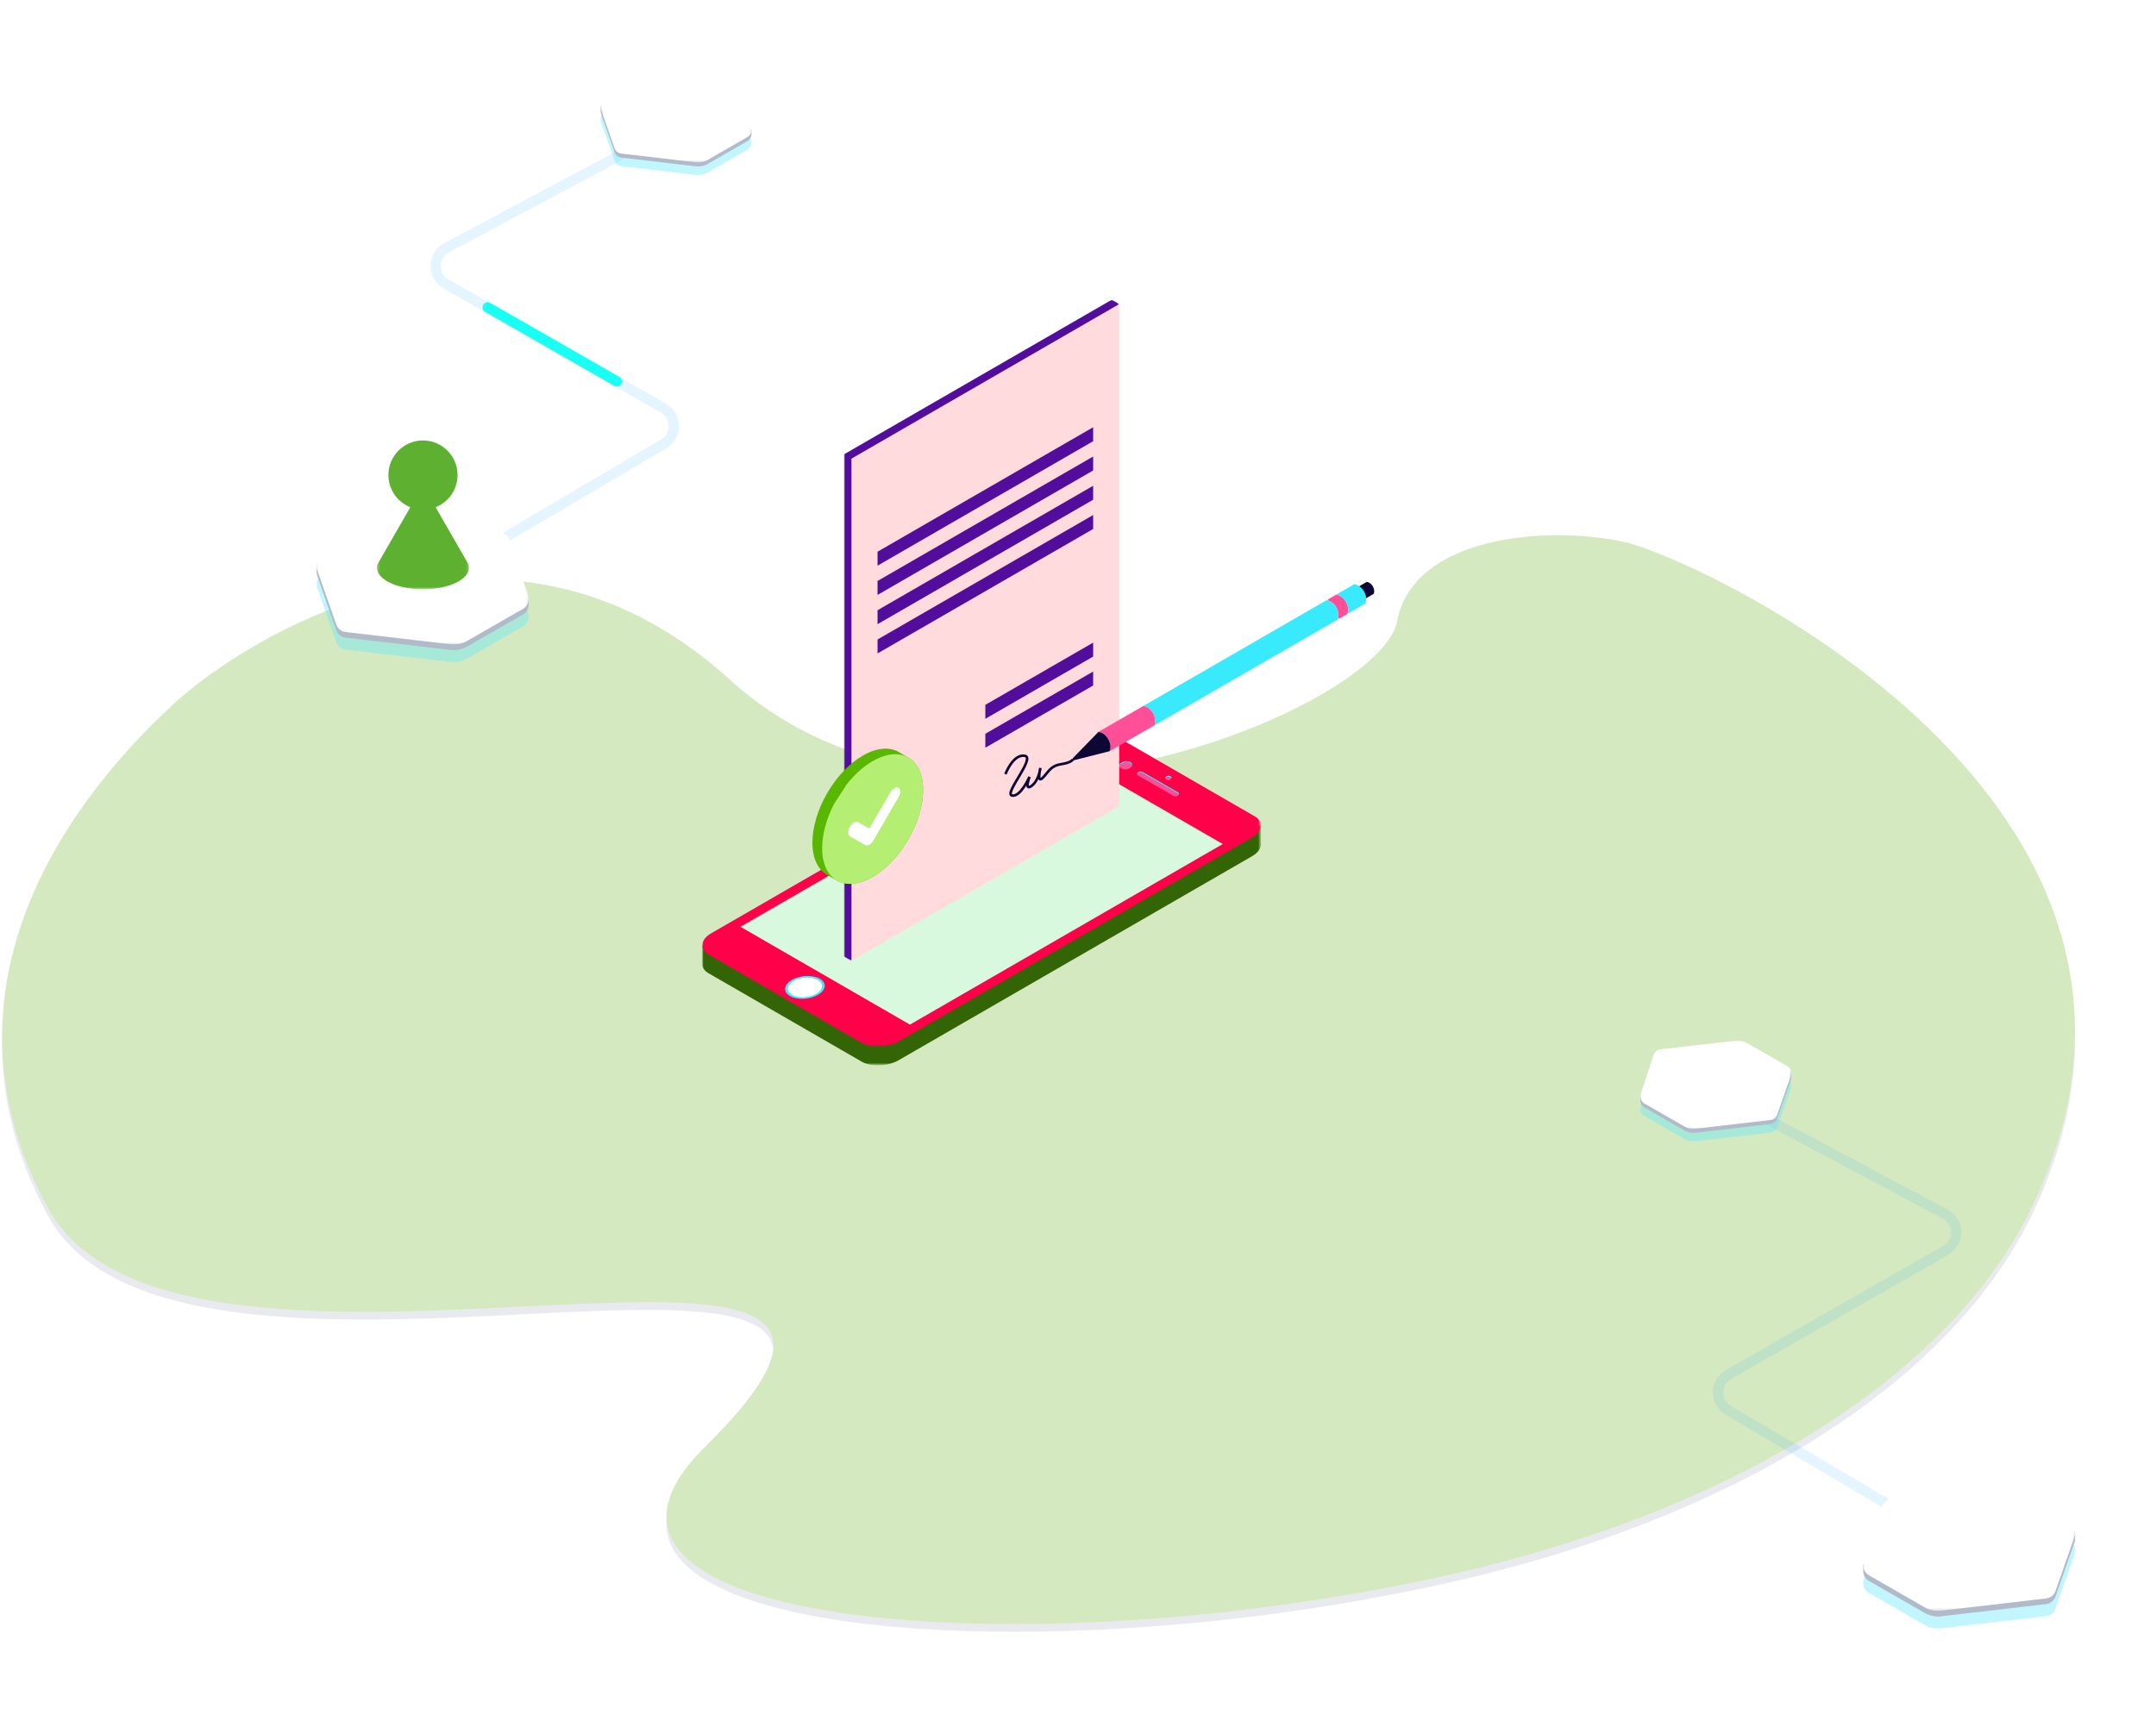 <?xml version="1.0" encoding="utf-8"?>
<!-- Generator: Adobe Illustrator 15.0.0, SVG Export Plug-In . SVG Version: 6.00 Build 0)  -->
<!DOCTYPE svg PUBLIC "-//W3C//DTD SVG 1.1//EN" "http://www.w3.org/Graphics/SVG/1.1/DTD/svg11.dtd">
<svg version="1.1" id="Layer_1" xmlns="http://www.w3.org/2000/svg" xmlns:xlink="http://www.w3.org/1999/xlink" x="0px" y="0px"
	 width="832px" height="662px" viewBox="0 0 832 662" enable-background="new 0 0 832 662" xml:space="preserve">
<filter  id="filter-6" y="-94.1%" x="-55.0%" width="210.0%" height="288.1%" filterUnits="objectBoundingBox">
	<feGaussianBlur  in="SourceGraphic" stdDeviation="15"></feGaussianBlur>
</filter>
<filter  id="filter-3" y="-132.2%" x="-77.2%" width="254.5%" height="364.4%" filterUnits="objectBoundingBox">
	<feGaussianBlur  in="SourceGraphic" stdDeviation="15"></feGaussianBlur>
</filter>
<filter  id="filter-16" y="-94.1%" x="-55.0%" width="210.0%" height="288.1%" filterUnits="objectBoundingBox">
	<feGaussianBlur  in="SourceGraphic" stdDeviation="15"></feGaussianBlur>
</filter>
<filter  id="filter-13" y="-132.2%" x="-77.2%" width="254.5%" height="364.4%" filterUnits="objectBoundingBox">
	<feGaussianBlur  in="SourceGraphic" stdDeviation="15"></feGaussianBlur>
</filter>
<title>Group 5</title>
<desc>Created with Sketch.</desc>
<g id="Page-1_3_">
	<g id="Group-5" transform="translate(0, 28)">
		<g id="Group" transform="translate(0, 178)" opacity="0.3">
			<path id="Path-2" fill="#B1BAC9" d="M18.539,263.289c51.793,94.914,372.771-25.244,253.637,92.023
				c-70.938,69.827,124.098,86.229,287.266,49.488c110.861-24.962,193.34-77.311,224.492-141.514
				C859.827,106.873,655.563,12.465,626.606,6.129s-81.246-2.604-87.473,30.73c-6.229,33.335-168.961,102.906-257.473,22.485
				c-88.514-80.423-188.646-14.424-213.953,8.71C42.398,91.186-33.254,168.375,18.539,263.289z"/>
			<path id="Path-2_1_" fill="#72B62B" d="M18.539,260.289c51.793,94.914,372.771-25.244,253.637,92.023
				c-70.938,69.827,124.098,86.229,287.266,49.488c110.861-24.962,193.34-77.311,224.492-141.514
				C859.827,103.873,655.563,9.465,626.606,3.129s-81.246-2.604-87.473,30.73c-6.229,33.335-168.961,102.906-257.473,22.485
				c-88.514-80.423-188.646-14.424-213.953,8.71C42.398,88.186-33.254,165.375,18.539,260.289z"/>
		</g>
		
			<g transform="translate(206, 114.5) scale(-1, 1) translate(-206, -114.5) translate(122, 0)">
			<linearGradient id="Path-5_2_" gradientUnits="userSpaceOnUse" x1="179.584" y1="699.366" x2="180.537" y2="698.633">
				<stop  offset="0" style="stop-color:#19FFF3"/>
				<stop  offset="1" style="stop-color:#00A4FF"/>
				<stop  offset="1" style="stop-color:#00A4FF"/>
			</linearGradient>
			
				<path id="Path-5" opacity="0.1" fill="none" stroke="url(#Path-5_2_)" stroke-width="4" stroke-linecap="round" stroke-linejoin="round" enable-background="new    " d="
				M50.738,31.929l66.905,35.673c3.897,2.079,5.374,6.925,3.296,10.821c-0.71,1.331-1.78,2.436-3.089,3.184l-83.816,47.915
				c-3.836,2.191-5.168,7.08-2.975,10.916c0.688,1.207,1.683,2.214,2.88,2.92l85.967,50.708"/>
			<linearGradient id="Path-7_2_" gradientUnits="userSpaceOnUse" x1="179.5" y1="699.5" x2="180.207" y2="700.207">
				<stop  offset="0" style="stop-color:#19FFF3"/>
				<stop  offset="1" style="stop-color:#FFFFFF;stop-opacity:0"/>
			</linearGradient>
			<path id="Path-7" fill="#E52A20" stroke="url(#Path-7_2_)" stroke-width="4" stroke-linecap="round" stroke-linejoin="round" d="
				M52.015,119.172l49.771-28.529"/>
			<g id="Item">
				<g id="Base" transform="translate(0, 0.17)">
					<g id="Fill-1" filter="url(#filter-3)">
						<path opacity="0.39" fill="#61E8FF" enable-background="new    " d="M5.14,10.813L0.157,25.921
							c-0.452,1.37,0.099,2.872,1.329,3.625l15.207,8.743c1.411,0.863,3.072,1.229,4.717,1.036l28.847-3.361
							c1.183-0.138,2.182-0.938,2.573-2.059l5.248-14.978c0.494-1.41-0.085-2.974-1.379-3.721L41.306,6.321
							c-1.373-0.792-2.967-1.123-4.54-0.942L7.738,8.701C6.534,8.839,5.521,9.663,5.14,10.813"/>
					</g>
					<path id="Fill-4" fill="#B1BAC9" d="M58.078,15.624l-5.249,14.979c-0.393,1.122-1.392,1.921-2.572,2.059l-28.848,3.362
						c-1.644,0.189-3.305-0.174-4.716-1.037L1.486,26.242c-0.835-0.51-1.354-1.364-1.464-2.288L0,21.611
						c0.083,0.974,0.612-1.426,1.486-0.891l15.207,8.74c1.411,0.863,3.072,1.229,4.716,1.037l28.848-3.359
						c1.183-0.14,2.182-0.938,2.572-2.061l5.249-12.542c0.049-0.14,0.107,0.411,0.175,1.652
						C58.213,14.926,58.155,15.404,58.078,15.624z"/>
					<g id="Group-3" transform="translate(0, 0.306)">
						<g id="Clip-2">
						</g>
						<defs>
							<filter id="Adobe_OpacityMaskFilter" filterUnits="userSpaceOnUse">
								<feColorMatrix  type="matrix" values="1 0 0 0 0  0 1 0 0 0  0 0 1 0 0  0 0 0 1 0"/>
							</filter>
						</defs>
						<mask maskUnits="userSpaceOnUse" id="mask-5">
							<g filter="url(#Adobe_OpacityMaskFilter)">
								<polygon id="path-4" fill="#FFFFFF" points="0,0.167 58.254,0.167 58.254,34.211 0,34.211 								"/>
							</g>
						</mask>
						<path id="Fill-1_1_" mask="url(#mask-5)" fill="#FFFFFF" d="M5.14,5.651L0.157,20.757c-0.452,1.37,0.099,2.872,1.329,3.625
							l15.207,8.743c1.411,0.863,3.072,1.229,4.717,1.037L50.257,30.8c1.183-0.138,2.182-0.937,2.573-2.059l5.248-14.979
							c0.494-1.41-0.085-2.972-1.379-3.719L41.306,1.157c-1.373-0.792-2.967-1.123-4.54-0.942L7.738,3.537
							C6.534,3.675,5.521,4.5,5.14,5.651"/>
					</g>
				</g>
			</g>
			<g id="Item_1_" transform="translate(86, 172)">
				<g id="Base_1_" transform="translate(0, 0.239)">
					<g id="Fill-1_2_" filter="url(#filter-6)">
						<path opacity="0.39" fill="#61E8FF" enable-background="new    " d="M7.222,15.193L0.22,36.42
							c-0.638,1.925,0.138,4.035,1.865,5.093l21.367,12.284c1.983,1.213,4.316,1.727,6.627,1.457l40.531-4.724
							c1.659-0.193,3.063-1.316,3.615-2.894l7.375-21.045c0.692-1.979-0.12-4.175-1.938-5.225L58.038,8.882
							c-1.929-1.114-4.165-1.578-6.379-1.325l-40.787,4.668C9.18,12.419,7.758,13.577,7.222,15.193"/>
					</g>
					<path id="Fill-4_1_" fill="#B1BAC9" d="M81.602,21.952l-7.374,21.045c-0.555,1.575-1.956,2.698-3.615,2.893l-40.532,4.725
						c-2.31,0.27-4.644-0.243-6.626-1.456L2.088,36.872c-1.173-0.718-1.901-1.917-2.057-3.216L0,30.365
						c0.116,1.365,0.859-2.003,2.088-1.252l21.367,12.282c1.982,1.215,4.316,1.728,6.626,1.456l40.532-4.723
						c1.659-0.194,3.063-1.317,3.615-2.893l7.374-17.622c0.067-0.196,0.149,0.576,0.246,2.32
						C81.793,20.973,81.711,21.644,81.602,21.952z"/>
					<g id="Group-3_1_" transform="translate(0, 0.43)">
						<g id="Clip-2_1_">
						</g>
						<defs>
							<filter id="Adobe_OpacityMaskFilter_1_" filterUnits="userSpaceOnUse">
								<feColorMatrix  type="matrix" values="1 0 0 0 0  0 1 0 0 0  0 0 1 0 0  0 0 0 1 0"/>
							</filter>
						</defs>
						<mask maskUnits="userSpaceOnUse" id="mask-8">
							<g filter="url(#Adobe_OpacityMaskFilter_1_)">
								<polygon id="path-7" fill="#FFFFFF" points="0,0.235 81.849,0.235 81.849,48.069 0,48.069 								"/>
							</g>
						</mask>
						<path id="Fill-1_3_" mask="url(#mask-8)" fill="#FFFFFF" d="M7.222,7.939L0.22,29.165c-0.638,1.928,0.138,4.035,1.865,5.096
							l21.367,12.282c1.983,1.213,4.316,1.728,6.627,1.457l40.531-4.724c1.659-0.193,3.063-1.316,3.615-2.893l7.375-21.047
							c0.692-1.979-0.12-4.175-1.938-5.225L58.038,1.627c-1.929-1.111-4.165-1.576-6.379-1.323L10.872,4.97
							C9.18,5.164,7.758,6.322,7.222,7.939"/>
					</g>
				</g>
			</g>
			<g id="Page-1" transform="translate(109, 142)">
				<g transform="translate(0, 17.28)">
					<g id="Clip-2_2_">
					</g>
					<defs>
						<filter id="Adobe_OpacityMaskFilter_2_" filterUnits="userSpaceOnUse">
							<feColorMatrix  type="matrix" values="1 0 0 0 0  0 1 0 0 0  0 0 1 0 0  0 0 0 1 0"/>
						</filter>
					</defs>
					<mask maskUnits="userSpaceOnUse" id="mask-10">
						<g filter="url(#Adobe_OpacityMaskFilter_2_)">
							<polygon id="path-9" fill="#FFFFFF" points="0.001,0 35.552,0 35.552,40.173 0.001,40.173 							"/>
						</g>
					</mask>
					<path id="Fill-1_4_" mask="url(#mask-10)" fill="#5EB130" d="M35.439,30.899c-0.031-0.132-0.066-0.261-0.11-0.39l-0.97-1.688
						L17.776,0L1.193,28.824l-0.97,1.688c-0.044,0.129-0.08,0.26-0.11,0.39c-0.072,0.306-0.112,0.614-0.112,0.931
						c0,4.607,7.958,8.343,17.775,8.343c9.815,0,17.773-3.733,17.773-8.343C35.552,31.516,35.511,31.205,35.439,30.899"/>
				</g>
				<path fill="#5EB130" d="M31.122,13.345c0,7.368-5.975,13.346-13.346,13.346c-7.37,0-13.346-5.978-13.346-13.346
					C4.43,5.975,10.406,0,17.776,0C25.147,0,31.122,5.975,31.122,13.345"/>
			</g>
		</g>
		<g transform="translate(633, 326)">
			<linearGradient id="Path-5_3_" gradientUnits="userSpaceOnUse" x1="-1567.584" y1="373.366" x2="-1566.63" y2="372.633">
				<stop  offset="0" style="stop-color:#19FFF3"/>
				<stop  offset="1" style="stop-color:#00A4FF"/>
				<stop  offset="1" style="stop-color:#00A4FF"/>
			</linearGradient>
			
				<path id="Path-5_1_" opacity="0.1" fill="none" stroke="url(#Path-5_3_)" stroke-width="4" stroke-linecap="round" stroke-linejoin="round" enable-background="new    " d="
				M50.739,78.929l66.904,35.674c3.898,2.078,5.375,6.924,3.296,10.823c-0.709,1.33-1.78,2.433-3.089,3.181l-83.816,47.916
				c-3.836,2.192-5.168,7.079-2.975,10.915c0.688,1.207,1.683,2.214,2.881,2.92l85.967,50.708"/>
			<linearGradient id="Path-7_3_" gradientUnits="userSpaceOnUse" x1="-1567.5" y1="372.5" x2="-1566.5" y2="373.5">
				<stop  offset="0" style="stop-color:#19FFF3"/>
				<stop  offset="1" style="stop-color:#FFFFFF;stop-opacity:0"/>
			</linearGradient>
			<path id="Path-7_1_" fill="none" stroke="url(#Path-7_3_)" stroke-width="4" stroke-linecap="round" stroke-linejoin="round" d="
				M52.016,166.174l49.771-28.531"/>
			<g id="Item_2_" transform="translate(0, 47)">
				<g id="Base_2_" transform="translate(0, 0.17)">
					<g id="Fill-1_5_" filter="url(#filter-13)">
						<path opacity="0.39" fill="#61E8FF" enable-background="new    " d="M5.14,10.813L0.156,25.923
							c-0.452,1.37,0.101,2.872,1.329,3.625l15.207,8.743c1.412,0.861,3.072,1.229,4.717,1.035l28.849-3.36
							c1.181-0.14,2.18-0.938,2.571-2.061l5.248-14.978c0.495-1.41-0.085-2.974-1.378-3.721L41.307,6.321
							c-1.374-0.792-2.965-1.123-4.541-0.942L7.738,8.701C6.531,8.839,5.521,9.663,5.14,10.813"/>
					</g>
					<path id="Fill-4_2_" fill="#B1BAC9" d="M58.075,15.624l-5.248,14.979c-0.394,1.121-1.393,1.921-2.571,2.059l-28.85,3.361
						c-1.644,0.191-3.305-0.174-4.716-1.037L1.486,26.243c-0.835-0.511-1.354-1.362-1.464-2.288L0,21.612
						c0.08,0.975,0.609-1.426,1.483-0.892l15.207,8.743c1.411,0.861,3.072,1.229,4.716,1.036l28.85-3.361
						c1.181-0.138,2.18-0.938,2.571-2.059l5.248-12.544c0.05-0.14,0.107,0.411,0.177,1.653
						C58.213,14.926,58.155,15.404,58.075,15.624z"/>
					<g id="Group-3_2_" transform="translate(0, 0.306)">
						<g id="Clip-2_3_">
						</g>
						<defs>
							<filter id="Adobe_OpacityMaskFilter_3_" filterUnits="userSpaceOnUse" x="-0.001" y="0.167" width="58.252" height="34.045">
								<feColorMatrix  type="matrix" values="1 0 0 0 0  0 1 0 0 0  0 0 1 0 0  0 0 0 1 0"/>
							</filter>
						</defs>
						<mask maskUnits="userSpaceOnUse" x="-0.001" y="0.167" width="58.252" height="34.045" id="mask-15">
							<g filter="url(#Adobe_OpacityMaskFilter_3_)">
								<polygon id="path-14" fill="#FFFFFF" points="0,0.167 58.253,0.167 58.253,34.212 0,34.212 								"/>
							</g>
						</mask>
						<path id="Fill-1_6_" mask="url(#mask-15)" fill="#FFFFFF" d="M5.14,5.651L0.156,20.757c-0.452,1.37,0.101,2.872,1.329,3.625
							l15.207,8.743c1.412,0.863,3.072,1.229,4.717,1.037L50.256,30.8c1.181-0.138,2.18-0.937,2.571-2.059l5.248-14.979
							c0.495-1.41-0.085-2.972-1.378-3.719L41.307,1.158c-1.374-0.793-2.965-1.124-4.541-0.943L7.738,3.537
							C6.531,3.675,5.521,4.5,5.14,5.651"/>
					</g>
				</g>
			</g>
			<g id="Item_3_" transform="translate(86, 219)">
				<g id="Base_3_" transform="translate(0, 0.239)">
					<g id="Fill-1_7_" filter="url(#filter-16)">
						<path opacity="0.39" fill="#61E8FF" enable-background="new    " d="M7.223,15.194L0.22,36.42
							c-0.635,1.925,0.139,4.035,1.868,5.094l21.364,12.284c1.983,1.213,4.317,1.728,6.627,1.456l40.532-4.723
							c1.658-0.193,3.063-1.317,3.614-2.895l7.375-21.045c0.694-1.979-0.12-4.175-1.938-5.225L58.036,8.882
							c-1.93-1.112-4.166-1.578-6.38-1.325l-40.786,4.67C9.181,12.419,7.757,13.577,7.223,15.194"/>
					</g>
					<path id="Fill-4_3_" fill="#B1BAC9" d="M81.602,21.952l-7.374,21.045c-0.553,1.575-1.956,2.699-3.615,2.893l-40.533,4.724
						c-2.31,0.27-4.643-0.243-6.626-1.456L2.087,36.872c-1.174-0.718-1.902-1.917-2.058-3.216L0,30.365
						c0.114,1.367,0.857-2.003,2.087-1.252l21.365,12.284c1.983,1.213,4.316,1.726,6.626,1.457l40.532-4.726
						c1.659-0.191,3.063-1.314,3.615-2.893L81.6,17.614c0.069-0.196,0.15,0.577,0.246,2.322
						C81.791,20.973,81.71,21.646,81.602,21.952z"/>
					<g id="Group-3_3_" transform="translate(0, 0.43)">
						<g id="Clip-2_4_">
						</g>
						<defs>
							<filter id="Adobe_OpacityMaskFilter_4_" filterUnits="userSpaceOnUse" x="0" y="0.236" width="81.847" height="47.835">
								<feColorMatrix  type="matrix" values="1 0 0 0 0  0 1 0 0 0  0 0 1 0 0  0 0 0 1 0"/>
							</filter>
						</defs>
						<mask maskUnits="userSpaceOnUse" x="0" y="0.236" width="81.847" height="47.835" id="mask-18">
							<g filter="url(#Adobe_OpacityMaskFilter_4_)">
								<polygon id="path-17" fill="#FFFFFF" points="0,0.235 81.849,0.235 81.849,48.069 0,48.069 								"/>
							</g>
						</mask>
						<path id="Fill-1_8_" mask="url(#mask-18)" fill="#FFFFFF" d="M7.223,7.939L0.22,29.167c-0.635,1.926,0.139,4.034,1.868,5.094
							l21.364,12.284c1.983,1.213,4.317,1.726,6.627,1.457l40.532-4.726c1.658-0.191,3.063-1.314,3.614-2.893l7.375-21.044
							c0.694-1.981-0.12-4.178-1.938-5.227L58.036,1.629c-1.93-1.113-4.166-1.578-6.38-1.325L10.87,4.97
							C9.181,5.166,7.757,6.323,7.223,7.939"/>
					</g>
				</g>
			</g>
		</g>
		<g id="Group-2" transform="translate(206, 87)">
			<g id="Page-1_2_" transform="translate(65, 0)">
				<g id="Group-3_4_" transform="translate(0, 171.436)">
					<g id="Clip-2_5_">
					</g>
					<defs>
						<filter id="Adobe_OpacityMaskFilter_5_" filterUnits="userSpaceOnUse" x="0" y="0.29" width="215.608" height="124.483">
							<feColorMatrix  type="matrix" values="1 0 0 0 0  0 1 0 0 0  0 0 1 0 0  0 0 0 1 0"/>
						</filter>
					</defs>
					<mask maskUnits="userSpaceOnUse" x="0" y="0.29" width="215.608" height="124.483" id="mask-30">
						<g filter="url(#Adobe_OpacityMaskFilter_5_)">
							<polygon id="path-29" fill="#FFFFFF" points="0,0.29 215.609,0.29 215.609,124.772 0,124.772 							"/>
						</g>
					</mask>
					<path id="Fill-1_9_" mask="url(#mask-30)" fill="#336507" d="M215.609,39.467l-0.001-7.297l-6.42,1.379L154.033,1.706
						c-3.635-2.101-10.044-1.833-14.239,0.59L12.508,75.785L0,78.472v7.106l0.003-0.001c-0.031,1.367,0.771,2.678,2.449,3.646
						l59.118,34.133c3.636,2.102,10.044,1.834,14.242-0.59l136.319-78.703c2.27-1.311,3.442-2.992,3.472-4.596H215.609z"/>
				</g>
				<g id="Group-6" transform="translate(0, 164.466)">
					<g id="Clip-5">
					</g>
					<defs>
						
							<filter id="Adobe_OpacityMaskFilter_6_" filterUnits="userSpaceOnUse" x="-0.002" y="0.032" width="215.607" height="124.481">
							<feColorMatrix  type="matrix" values="1 0 0 0 0  0 1 0 0 0  0 0 1 0 0  0 0 0 1 0"/>
						</filter>
					</defs>
					<mask maskUnits="userSpaceOnUse" x="-0.002" y="0.032" width="215.607" height="124.481" id="mask-32">
						<g filter="url(#Adobe_OpacityMaskFilter_6_)">
							<polygon id="path-31" fill="#FFFFFF" points="0,0.031 215.609,0.031 215.609,124.513 0,124.513 							"/>
						</g>
					</mask>
					<path id="Fill-4_6_" mask="url(#mask-32)" fill="#FF0049" d="M61.573,123.097L2.452,88.964c-3.638-2.099-3.177-5.8,1.021-8.223
						l136.32-78.704c4.195-2.424,10.604-2.688,14.238-0.59l59.122,34.134c3.636,2.098,3.175,5.799-1.021,8.222L75.815,122.507
						C71.615,124.93,65.206,125.195,61.573,123.097"/>
				</g>
				<polygon id="Fill-7" fill="#D9F9DE" points="80.143,280.465 14.746,242.708 135.466,173.01 200.863,210.767 				"/>
				<path id="Fill-9_1_" fill="#39EAFD" d="M44.637,268.993c-3.195,1.844-8.028,2.045-10.796,0.447
					c-2.77-1.6-2.42-4.388,0.773-6.233c3.195-1.844,8.028-2.045,10.796-0.445C48.179,264.357,47.83,267.148,44.637,268.993"/>
				<path id="Fill-11_1_" fill="#FFFFFF" d="M43.94,268.591c-2.751,1.59-6.912,1.763-9.294,0.387
					c-2.382-1.375-2.084-3.777,0.668-5.366c2.75-1.588,6.912-1.76,9.294-0.385S46.691,267.003,43.94,268.591"/>
				<path id="Fill-13" fill="#39EAFD" d="M168.311,183.541l0.063-0.036c0.176-0.101,0.373-0.177,0.58-0.229
					c0.389-0.01,0.764,0.062,1.035,0.22l13.623,7.865c0.149,0.086,0.253,0.19,0.315,0.302c0.148-0.299,0.052-0.615-0.315-0.827
					l-13.623-7.863c-0.271-0.158-0.646-0.229-1.035-0.223c-0.207,0.055-0.404,0.129-0.58,0.229l-0.063,0.036
					c-0.485,0.278-0.65,0.67-0.476,0.984C167.919,183.836,168.075,183.677,168.311,183.541"/>
				<path id="Fill-15" fill="#FF4F98" d="M168.151,184.303l13.624,7.863c0.273,0.158,0.647,0.229,1.034,0.223
					c0.208-0.056,0.406-0.129,0.579-0.229l0.063-0.036c0.233-0.135,0.394-0.295,0.478-0.46c-0.063-0.113-0.166-0.217-0.315-0.303
					l-13.623-7.865c-0.271-0.158-0.646-0.229-1.035-0.221c-0.207,0.053-0.404,0.129-0.579,0.229l-0.063,0.036
					c-0.233,0.135-0.393,0.296-0.478,0.461C167.898,184.114,168.001,184.217,168.151,184.303"/>
				<path id="Fill-17" fill="#39EAFD" d="M179.168,185.159c0.17-0.099,0.361-0.173,0.563-0.225c0.378-0.008,0.741,0.063,1.01,0.218
					c0.146,0.084,0.247,0.184,0.311,0.292c0.15-0.296,0.056-0.607-0.311-0.817c-0.269-0.153-0.632-0.227-1.01-0.218
					c-0.202,0.052-0.396,0.126-0.563,0.227c-0.481,0.276-0.646,0.659-0.468,0.974C178.782,185.446,178.94,185.291,179.168,185.159"
					/>
				<path id="Fill-19" fill="#FF4F98" d="M179.011,185.899c0.269,0.154,0.632,0.225,1.01,0.217c0.202-0.052,0.396-0.126,0.564-0.224
					c0.229-0.132,0.385-0.288,0.467-0.448c-0.063-0.109-0.164-0.209-0.311-0.292c-0.269-0.155-0.633-0.229-1.011-0.218
					c-0.201,0.052-0.395,0.126-0.563,0.225c-0.229,0.132-0.385,0.288-0.468,0.448C178.764,185.715,178.865,185.815,179.011,185.899"
					/>
				<path id="Fill-21" fill="#39EAFD" d="M161.89,179.798c0.377-0.218,0.814-0.373,1.271-0.465c0.78-0.059,1.555,0.065,2.104,0.383
					c0.355,0.207,0.571,0.469,0.649,0.747c0.137-0.47-0.075-0.938-0.649-1.271c-0.551-0.317-1.323-0.441-2.104-0.384
					c-0.456,0.093-0.896,0.248-1.271,0.466c-0.771,0.441-1.089,1.035-0.938,1.558C161.057,180.463,161.37,180.096,161.89,179.798"/>
				<path id="Fill-23" fill="#FF4F98" d="M161.604,181.577c0.551,0.318,1.323,0.441,2.103,0.383
					c0.456-0.092,0.896-0.247,1.272-0.465c0.519-0.299,0.834-0.665,0.938-1.032c-0.078-0.278-0.294-0.541-0.649-0.747
					c-0.552-0.315-1.323-0.439-2.104-0.384c-0.455,0.093-0.896,0.248-1.271,0.466c-0.52,0.301-0.833,0.665-0.938,1.032
					C161.031,181.11,161.244,181.371,161.604,181.577"/>
				<g id="Group-7" transform="translate(54, 0)">
					<g id="Group-27" transform="translate(0.37, 0.659)">
						<g id="Clip-26">
						</g>
						<defs>
							
								<filter id="Adobe_OpacityMaskFilter_7_" filterUnits="userSpaceOnUse" x="0.329" y="0.038" width="106.209" height="255.148">
								<feColorMatrix  type="matrix" values="1 0 0 0 0  0 1 0 0 0  0 0 1 0 0  0 0 0 1 0"/>
							</filter>
						</defs>
						<mask maskUnits="userSpaceOnUse" x="0.329" y="0.038" width="106.209" height="255.148" id="mask-34">
							<g filter="url(#Adobe_OpacityMaskFilter_7_)">
								<polygon id="path-33" fill="#FFFFFF" points="0.329,0.038 106.537,0.038 106.537,255.187 0.329,255.187 								"/>
							</g>
						</mask>
						<polygon id="Fill-25" mask="url(#mask-34)" fill="#520D9C" points="103.656,8.781 106.537,1.707 103.656,0.038 0.329,59.695 
							0.329,253.518 3.21,255.187 4.99,250.827 103.656,193.863 						"/>
					</g>
					<polygon id="Fill-28" fill="#FFDBDE" points="106.907,196.19 3.58,255.845 3.58,62.021 106.907,2.366 					"/>
					<polygon id="Fill-30" fill="#520D9C" points="96.847,77.877 13.645,125.914 13.645,120.528 96.847,72.49 					"/>
					<polygon id="Fill-32" fill="#520D9C" points="96.847,89.17 13.645,137.207 13.645,131.821 96.847,83.783 					"/>
					<polygon id="Fill-34" fill="#520D9C" points="96.847,138.417 55.243,162.435 55.243,157.049 96.847,133.03 					"/>
					<polygon id="Fill-36" fill="#520D9C" points="96.847,149.58 55.243,173.597 55.243,168.211 96.847,144.192 					"/>
					<polygon id="Fill-38" fill="#520D9C" points="96.847,66.584 13.645,114.621 13.645,109.234 96.847,61.198 					"/>
					<polygon id="Fill-40" fill="#520D9C" points="96.847,55.291 13.645,103.328 13.645,97.941 96.847,49.904 					"/>
					<path id="Stroke-42" fill="none" stroke="#0D0735" d="M62.993,183.79c0,0,2.837-7.688,7.377-7.096
						c4.539,0.595-8.155,14.734-4.821,15.362c3.334,0.63,6.736-7.249,6.736-7.249s-2.128,5.678,0.779,3.549
						c2.908-2.13,3.404-6.927,3.404-6.927s-1.488,6.222,0.923,3.786c2.412-2.432,2.908-4.608,7.164-5.271s4.539-1.959,4.539-1.959"
						/>
					<path id="Fill-44" fill="#FF4F98" d="M194.416,117.3c-0.927-1.604-2.388-2.617-3.776-2.789l-3.091,1.782
						c-0.063,0.148-0.114,0.306-0.158,0.463c1.239,0.321,2.479,1.278,3.297,2.697c0.819,1.419,1.028,2.971,0.688,4.204
						c0.16,0.041,0.32,0.074,0.479,0.094l3.091-1.781C195.49,120.677,195.343,118.903,194.416,117.3"/>
					<path id="Fill-46" fill="#0D0735" d="M202.44,109.584l-1.917,1.107l-2.401,1.386c0.863,0.106,1.771,0.737,2.346,1.731
						c0.572,0.994,0.667,2.094,0.327,2.895l2.399-1.386l1.917-1.107c0.339-0.8,0.246-1.897-0.328-2.895
						C204.209,110.321,203.302,109.69,202.44,109.584"/>
					<path id="Fill-48" fill="#39EAFD" d="M186.908,116.662l-3.091,1.784l-67.619,39.04c1.393,0.172,2.854,1.188,3.778,2.791
						s1.074,3.377,0.527,4.668l67.619-39.041l3.092-1.784c0.063-0.146,0.111-0.304,0.156-0.464c0.343-1.232,0.135-2.783-0.688-4.203
						c-0.819-1.42-2.059-2.375-3.297-2.696C187.231,116.715,187.071,116.681,186.908,116.662"/>
					<path id="Fill-50" fill="#FF4F98" d="M116.198,157.486l-3.091,1.784l-14.217,8.208c1.392,0.172,2.853,1.188,3.778,2.791
						c0.925,1.604,1.073,3.377,0.526,4.667l14.217-8.208l3.092-1.783c0.547-1.291,0.396-3.064-0.528-4.668
						C119.052,158.675,117.591,157.658,116.198,157.486"/>
					<path id="Fill-52" fill="#39EAFD" d="M197.601,110.489l-3.091,1.785l-3.87,2.232c1.391,0.174,2.852,1.188,3.776,2.791
						c0.926,1.604,1.074,3.379,0.527,4.668l3.871-2.233l3.091-1.784c0.546-1.29,0.396-3.063-0.527-4.668
						C200.451,111.677,198.99,110.662,197.601,110.489"/>
					<path id="Fill-54" fill="#0D0735" d="M98.894,167.478l-3.403,3.493l-6.384,6.554l-0.085,0.087
						c-0.108,0.16-0.128,0.373-0.025,0.552c0.104,0.182,0.3,0.271,0.491,0.255l0.118-0.028l8.867-2.252l4.727-1.2
						c0.547-1.29,0.397-3.064-0.526-4.667C101.745,168.667,100.282,167.65,98.894,167.478"/>
				</g>
				<g id="check" transform="translate(42, 173)">
					<path id="Fill-6_1_" fill="#5AB700" d="M6.099,49.641l-0.01,0.012l0.103,0.051c0.011,0.012,0.031,0.021,0.053,0.031
						l3.336,1.912l0.664,0.385c3.501,1.839,8.263,1.464,13.497-1.56c10.755-6.203,19.474-21.248,19.474-33.582
						c0-6.13-2.15-10.442-5.643-12.471c-0.074-0.053-0.167-0.094-0.251-0.145l-3.429-1.977C30.361,0.2,25.435,0.472,19.981,3.62
						C9.227,9.835,0.509,24.871,0.509,37.215C0.509,43.314,2.639,47.604,6.099,49.641"/>
					<path id="Fill-8" fill="#B4EE73" d="M8.837,22.353c-0.059,0.111-0.112,0.227-0.169,0.34
						c-2.747,5.438-4.396,11.313-4.396,16.681c0,12.343,8.719,17.313,19.473,11.104c10.757-6.21,19.478-21.248,19.478-33.59
						c0-12.343-8.722-17.313-19.479-11.103c-3.639,2.103-7.046,5.213-9.96,8.893"/>
					<path id="Fill-32_1_" fill="#FFFFFF" d="M22.497,38.007c-0.569,0.33-1.143,0.409-1.577,0.16l-5.937-3.383
						c-0.873-0.496-0.873-2.12,0-3.624c0.871-1.503,2.286-2.32,3.157-1.822l4.354,2.482l8.066-13.911
						c0.872-1.504,2.285-2.32,3.157-1.823c0.871,0.498,0.871,2.118,0,3.624l-9.646,16.637C23.642,37.096,23.07,37.677,22.497,38.007
						"/>
				</g>
				<path fill="#D9F9DE" d="M-444.5-64.5c-6.449,0-6.449,10,0,10S-438.051-64.5-444.5-64.5z"/>
			</g>
		</g>
	</g>
</g>
</svg>
